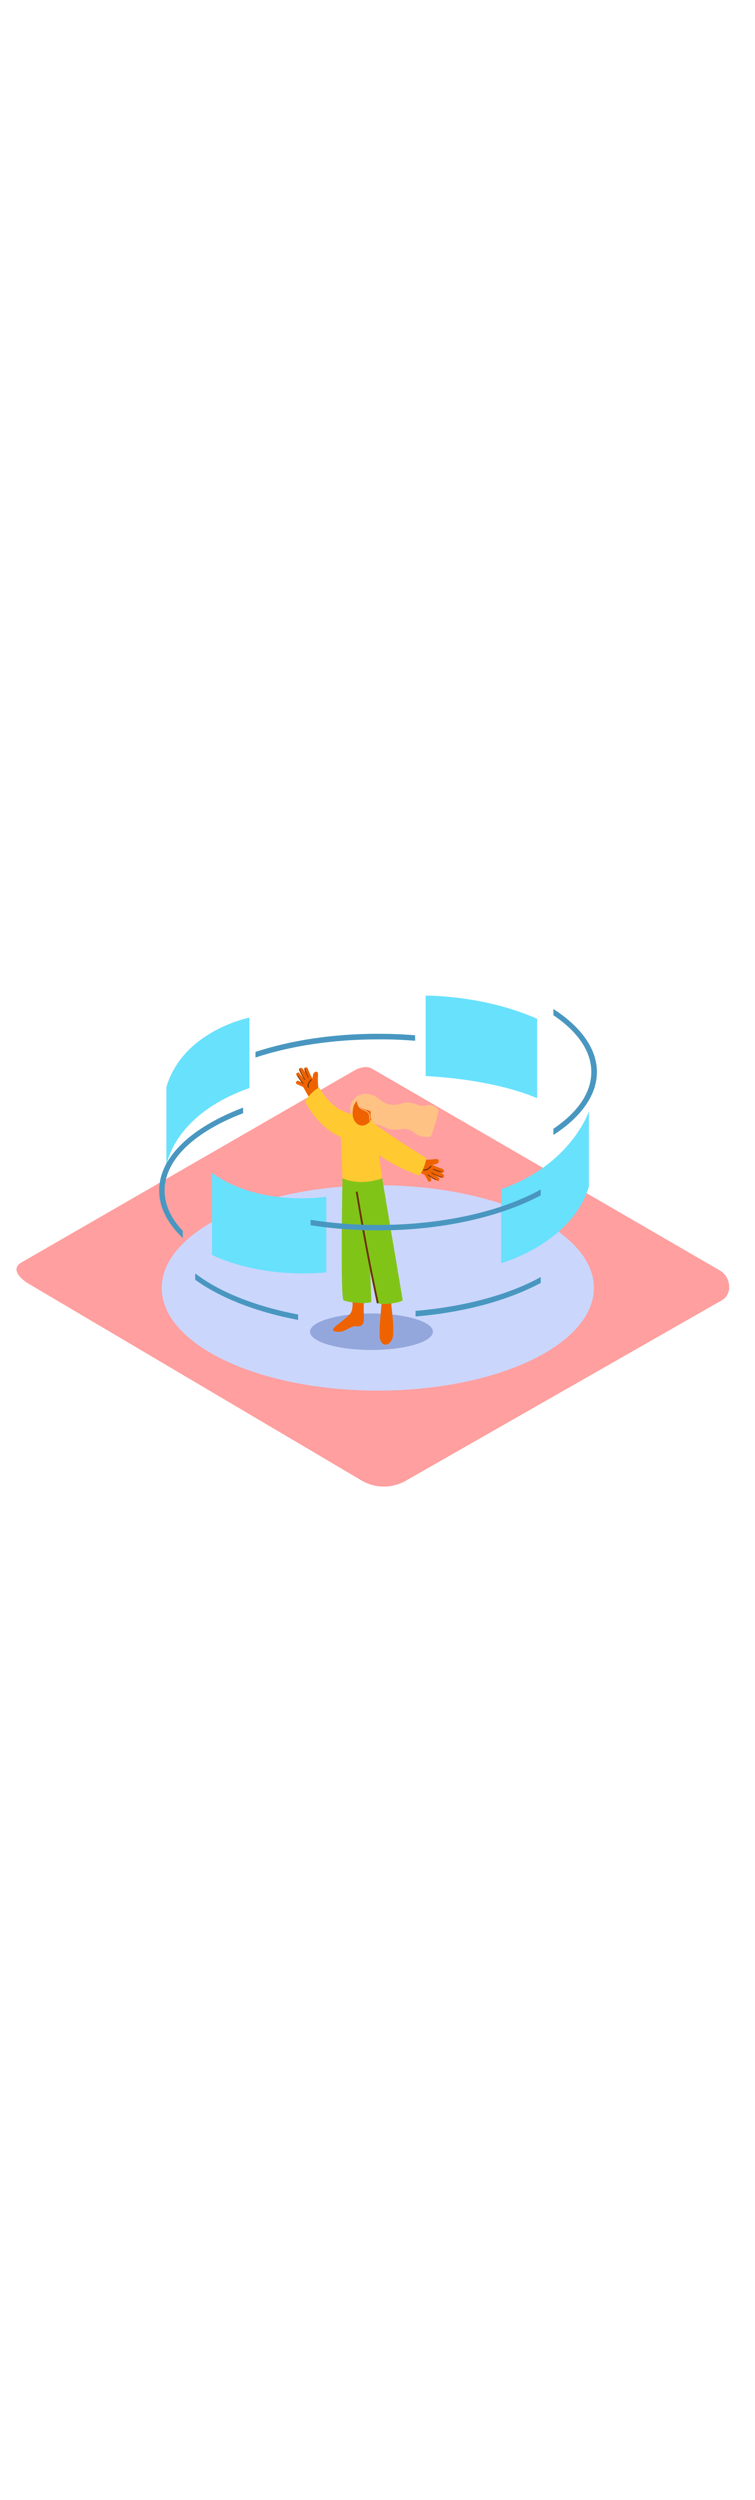 <svg version="1.1" id="Layer_1" xmlns="http://www.w3.org/2000/svg" xmlns:xlink="http://www.w3.org/1999/xlink" x="0px" y="0px" viewBox="0 0 500 500" style="width: 151px;" xml:space="preserve" data-imageid="social-media-carousel-90" imageName="Social Media Carousel" class="illustrations_image">
<style type="text/css">
	.st0_social-media-carousel-90{fill:#FF9F9F;}
	.st1_social-media-carousel-90{fill:#CBD6FC;}
	.st2_social-media-carousel-90{fill:#94A7DD;}
	.st3_social-media-carousel-90{fill:#EE6300;}
	.st4_social-media-carousel-90{fill:#81C418;}
	.st5_social-media-carousel-90{fill:#6D320B;}
	.st6_social-media-carousel-90{fill:#FFC285;}
	.st7_social-media-carousel-90{fill:#FFC931;}
	.st8_social-media-carousel-90{fill:#68E1FD;}
	.st9_social-media-carousel-90{opacity:0.43;}
	.st10_social-media-carousel-90{fill:#21366F;}
</style>
<g id="background_social-media-carousel-90">
	<path class="st0_social-media-carousel-90" d="M239.9,402.9L20.1,273c-7-3.9-13-10.4-6.2-14.6l220.6-127.2c3.3-2,8.3-3.4,11.7-1.4l230.8,133.9&#10;&#9;&#9;c7,4.1,8.2,15.4,1.2,19.5L268.9,402.7C259.9,407.9,248.9,408,239.9,402.9z"/>
	<ellipse class="st1_social-media-carousel-90" cx="250.2" cy="275.1" rx="143.1" ry="68"/>
	<ellipse class="st2_social-media-carousel-90" cx="246" cy="304.1" rx="40.7" ry="12.1"/>
</g>
<g id="character_social-media-carousel-90">
	<path class="st3_social-media-carousel-90" d="M259.2,287c-0.1-3.6-0.1-7.2,0-7.3s-5.9,0.6-5.9,0.6s-0.1,1.2-0.2,2.8c-0.3,0.3-0.4,0.7-0.4,1.1&#10;&#9;&#9;c-0.2,3.9-0.6,7.9-0.9,11.8c-0.4,4-0.5,7.9-0.3,11.9c0.3,2.9,2.4,6.1,5.7,4.2c1.9-1.1,2.9-3.5,3.1-5.6&#10;&#9;&#9;C260.8,300.1,259.9,293.3,259.2,287z"/>
	<path class="st3_social-media-carousel-90" d="M233.2,282.3c0,0,1.4,7.2-1.7,10.4s-8.5,6.8-10.4,8.9s1.2,3,4.9,2.4s6.4-3.9,10-3.5s4.9-1.4,5-4.6&#10;&#9;&#9;s-0.5-8.5,0.2-14.8"/>
	<path class="st4_social-media-carousel-90" d="M226.8,202.5c0,0-1.5,79.5,0.7,80.8s15.8,2.8,18.4,1l-2.7-80.7L226.8,202.5z"/>
	<path class="st4_social-media-carousel-90" d="M236,203.7c0,0,12,80.6,14.4,81.6s13.5,0.1,16.3-2l-13.6-80.8L236,203.7z"/>
	<path class="st3_social-media-carousel-90" d="M275.7,188.5c1.2,0.6,2.5,1.2,3.8,1.7c2.3,0.1,4.6,0,7-0.2c1-0.2,1.9-0.3,2.9-0.2c0.7,0,1.2,0.6,1.2,1.3&#10;&#9;&#9;c0,0.1,0,0.2,0,0.3c-0.3,0.9-1.1,1.5-2,1.7c-0.8,0.2-1.5,0.4-2.3,0.5c2.2,1.1,4.5,1.9,6.8,2.7c1.5,0.5,0.9,2.9-0.6,2.4l-1.6-0.5&#10;&#9;&#9;c0.9,0.5,1.7,1.1,2.6,1.7c1,0.8,0.5,2.7-0.9,2.2c-1.9-0.6-3.8-1.4-5.6-2.4c1.1,0.8,2.3,1.5,3.4,2.3c1.3,0.8,0.1,2.9-1.2,2.1&#10;&#9;&#9;c-1.6-1-3.2-2.1-4.8-3.2c0.4,0.7,0.7,1.4,1.1,2c0.7,1.4-1.4,2.6-2.1,1.2s-1.4-2.6-2.2-3.9l-0.2-0.1c-3.9-1.8-7.7-3.7-11.5-5.7&#10;&#9;&#9;c-1.4-0.7-0.2-2.8,1.2-2.1l1.8,0.9c0.1-0.4,0.3-0.7,0.6-0.9c-0.4-0.6-0.2-1.3,0.3-1.7c0.2-0.1,0.4-0.2,0.6-0.2&#10;&#9;&#9;c-0.3-0.6,0-1.4,0.6-1.7C275,188.4,275.4,188.4,275.7,188.5z"/>
	<path class="st5_social-media-carousel-90" d="M285.7,194.8c-1.4,1.4-3,2.9-5.2,2.5c-0.4-0.1-0.3-0.8,0.1-0.7c1.9,0.4,3.3-1,4.5-2.2&#10;&#9;&#9;C285.4,194,286,194.5,285.7,194.8z"/>
	<path class="st5_social-media-carousel-90" d="M287.1,196.3c1.8,0.7,3.7,1.3,5.6,1.9c0.3,0.1,0.2,0.6-0.1,0.5c-1.9-0.5-3.9-1.2-5.7-1.9&#10;&#9;&#9;C286.6,196.6,286.8,196.1,287.1,196.3z"/>
	<path class="st5_social-media-carousel-90" d="M286,198.7c2.1,1.3,4.3,2.2,6.7,2.9c0.3,0.1,0.2,0.6-0.1,0.5c-2.4-0.7-4.7-1.7-6.8-3&#10;&#9;&#9;C285.5,199,285.7,198.5,286,198.7z"/>
	<path class="st5_social-media-carousel-90" d="M283.5,200c1.6,1.2,3.3,2.3,5.1,3.1c0.3,0.1,0.1,0.6-0.2,0.5c-1.8-0.9-3.6-2-5.2-3.2&#10;&#9;&#9;C282.9,200.2,283.2,199.8,283.5,200z"/>
	<path class="st6_social-media-carousel-90" d="M285.4,174.8c0.9-2.3,1.6-4.6,2.4-7c1.2-3.3,2.1-6.8,2.6-10.3c-0.6-1.6-2.8-2.9-4.4-3.3c-2-0.5-4,0.4-5.9,0.3&#10;&#9;&#9;c-2.6-0.1-4.6-1.1-7-1.8c-2.5-0.6-5.1-0.5-7.5,0.4c-4.6,1.4-9.4,0.9-13.3-2.1c-2.2-1.7-3.9-3.2-6.7-3.9c-4.3-1.1-8.7-0.3-11.5,3.3&#10;&#9;&#9;c-2.6,3.2-3.1,7.5-0.4,10.9c1.4,1.5,3.3,2.6,5.4,3c1.9,0.5,3.7,1.6,5.6,2h0.2c1.8,0.3,3.6,0.2,5.5,0.7c2.3,0.7,4.4,1.8,6.6,2.6&#10;&#9;&#9;c3,1.1,5.9,0.6,8.9,0.3c3.9-0.5,6,0.7,9,2.9c0.2,0.1,0.4,0.3,0.5,0.4c2.1,1.3,4.6,1.9,7.1,1.9C283.5,175,284.5,175,285.4,174.8z"/>
	<path class="st3_social-media-carousel-90" d="M212.8,146.5c-0.7-1.2-1.4-2.4-2-3.7c-0.2-2.3-0.3-4.6-0.3-6.9c0.2-1,0.2-2,0-2.9c0-0.7-0.6-1.2-1.3-1.1&#10;&#9;&#9;c-0.1,0-0.2,0-0.3,0.1c-0.9,0.4-1.5,1.2-1.6,2.1c-0.1,0.8-0.3,1.5-0.4,2.3c-1.2-2.1-2.2-4.3-3.1-6.6c-0.6-1.4-2.9-0.7-2.3,0.8&#10;&#9;&#9;c0.2,0.5,0.4,1,0.6,1.6c-0.6-0.8-1.2-1.7-1.8-2.4c-0.8-0.9-2.8-0.3-2.2,1.1c0.8,1.9,1.7,3.7,2.8,5.4c-0.9-1.1-1.7-2.1-2.5-3.3&#10;&#9;&#9;c-0.9-1.3-2.9,0.1-2,1.3c1.1,1.6,2.3,3.1,3.5,4.6c-0.7-0.3-1.4-0.6-2.1-0.9c-1.4-0.6-2.6,1.6-1.1,2.2s2.7,1.2,4.1,1.9&#10;&#9;&#9;c0,0.1,0,0.1,0.1,0.1c2.1,3.8,4.2,7.5,6.5,11.1c0.8,1.3,2.8,0,2-1.3c-0.4-0.6-0.7-1.1-1-1.7c0.4-0.1,0.7-0.3,0.9-0.7&#10;&#9;&#9;c0.6,0.3,1.3,0.2,1.7-0.4c0.1-0.2,0.2-0.4,0.2-0.6c0.6,0.3,1.4,0.1,1.7-0.5C213.1,147.4,213.1,146.9,212.8,146.5z"/>
	<path class="st5_social-media-carousel-90" d="M205.9,137c-1.4,1.5-2.7,3.2-2.1,5.3c0.1,0.4,0.8,0.3,0.7-0.1c-0.5-1.9,0.7-3.4,1.9-4.7&#10;&#9;&#9;C206.6,137.1,206.2,136.6,205.9,137z"/>
	<path class="st5_social-media-carousel-90" d="M204.3,135.6c-0.9-1.8-1.6-3.6-2.2-5.5c-0.1-0.3-0.6-0.2-0.5,0.1c0.7,1.9,1.4,3.8,2.3,5.6&#10;&#9;&#9;C204,136.1,204.4,135.9,204.3,135.6z"/>
	<path class="st5_social-media-carousel-90" d="M202,136.9c-1.4-2-2.5-4.2-3.3-6.5c-0.1-0.3-0.6-0.2-0.5,0.1c0.8,2.3,2,4.6,3.4,6.6&#10;&#9;&#9;C201.7,137.4,202.2,137.2,202,136.9z"/>
	<path class="st5_social-media-carousel-90" d="M200.9,139.5c-1.3-1.5-2.5-3.1-3.5-4.9c-0.2-0.3-0.6,0-0.5,0.2c1,1.8,2.2,3.5,3.6,5&#10;&#9;&#9;C200.7,140.1,201.1,139.8,200.9,139.5z"/>
	<path class="st7_social-media-carousel-90" d="M245.8,162.1l-8.3-1.6c-7-0.3-13.6-3.2-18.6-8.3c-2.9-3-5.5-6.3-7.6-9.9c-2.5,1.5-4.8,3.4-6.6,5.6&#10;&#9;&#9;c-1,1.1-1.9,2.3-2.7,3.6c3.6,7.5,12.7,19.4,23.7,23.6c0,0,0.8,17.8,1.1,27.4c0,0,10.8,5.5,26.3,0&#10;&#9;&#9;C253.1,202.5,248.6,166.2,245.8,162.1z"/>
	<path class="st7_social-media-carousel-90" d="M241.5,161.8c0,0,16,12.1,40.9,27.4c0,0-1.5,8.3-5,11.4c0,0-27.2-9.5-34.2-21.8"/>
	<path class="st3_social-media-carousel-90" d="M234.3,154.3c0,0-2.9,8.5,2.5,12.3s12.7-4.2,10.7-11.7S237.7,147,234.3,154.3z"/>
	<path class="st6_social-media-carousel-90" d="M248.2,165.4c-0.9,0.2-1.8-0.1-2.5-0.7c-0.8-0.8-0.7-2-0.7-3c0.1-1.4-0.6-2.7-1.8-3.5c-1.4-1-3.2-1.2-4.5-2.4&#10;&#9;&#9;c-0.1-0.1-0.3-0.3-0.4-0.4c0.2,0.2,0.4,0.3,0.6,0.4c2.1,1.3,5.2,1.6,6.2,2.1s-0.6,4.4,1.2,6s5.9-8.9,3.5-11.8s-10.3-6.3-13.7-1.5&#10;&#9;&#9;c0.1,0.4,0.2,0.8,0.3,1.3c0.1,1.3,0.6,2.5,1.4,3.6c1.3,1.6,3.1,1.9,4.8,2.9c1.1,0.5,1.8,1.6,1.9,2.9c-0.1,1,0,2,0.3,3&#10;&#9;&#9;c0.7,1.3,2.1,2,3.6,1.7C248.7,165.8,248.5,165.4,248.2,165.4z"/>
	<path class="st5_social-media-carousel-90" d="M250.7,284.6c-5.2-24.2-9.8-48.5-13.8-72.9c-0.1-0.8-1.3-0.4-1.2,0.3c4,24.4,8.6,48.8,13.8,73&#10;&#9;&#9;C249.7,285.7,250.8,285.4,250.7,284.6z"/>
</g>
<g id="screen_social-media-carousel-90">
	<path class="st8_social-media-carousel-90 targetColor" d="M140.4,198.9v54.3c0,0,29.4,15.8,75.7,11.6v-50.1C216.1,214.7,172,221.9,140.4,198.9z" style="fill: rgb(104, 225, 253);"/>
	<path class="st8_social-media-carousel-90 targetColor" d="M331.9,209.7v49c0,0,46.5-12.8,58.1-50.7v-49.9C390,158.1,378.4,193.5,331.9,209.7z" style="fill: rgb(104, 225, 253);"/>
	<path class="st8_social-media-carousel-90 targetColor" d="M110.2,142v52.4c0,0,4-33.7,55-51.7V96.1C165.1,96.1,121.4,104.6,110.2,142z" style="fill: rgb(104, 225, 253);"/>
	<path class="st8_social-media-carousel-90 targetColor" d="M355.7,96.9v52.6c0,0-25-12.1-73.8-14.7V81.5C281.9,81.5,320.8,81.2,355.7,96.9z" style="fill: rgb(104, 225, 253);"/>
	<path class="st8_social-media-carousel-90 targetColor" d="M274.9,111.4v-3.6c-8-0.7-16.3-1-24.7-1c-30,0-57.9,4.4-81,12v3.7c23-7.6,50.9-12,81-12&#10;&#9;&#9;C258.7,110.4,266.9,110.8,274.9,111.4z" style="fill: rgb(104, 225, 253);"/>
	<path class="st8_social-media-carousel-90 targetColor" d="M121,237.3c-7.7-8.2-12-17.2-12-26.7c0-20.6,20.3-39.1,52-51.2v-3.7c-33.8,12.8-55.6,32.6-55.6,54.9&#10;&#9;&#9;c0,11.3,5.7,22,15.7,31.5L121,237.3z" style="fill: rgb(104, 225, 253);"/>
	<path class="st8_social-media-carousel-90 targetColor" d="M129.3,265.5v4.2c16.4,11.9,40.1,21.3,68.1,26.6v-3.6C169,287.3,145.1,277.7,129.3,265.5z" style="fill: rgb(104, 225, 253);"/>
	<path class="st8_social-media-carousel-90 targetColor" d="M250.2,233.4c-14.9,0-29.8-1.1-44.5-3.4v3.6c14.7,2.3,29.6,3.4,44.5,3.4c42.8,0,81.3-9,107.9-23.2v-3.9&#10;&#9;&#9;C332.2,224.3,293.5,233.4,250.2,233.4z" style="fill: rgb(104, 225, 253);"/>
	<path class="st8_social-media-carousel-90 targetColor" d="M275.2,290.3v3.7c32.7-2.7,61.6-10.8,82.9-22.2v-3.9C337.3,279.4,308.2,287.5,275.2,290.3z" style="fill: rgb(104, 225, 253);"/>
	<path class="st8_social-media-carousel-90 targetColor" d="M366.5,90.4v4.1c15.8,10.7,25.1,23.6,25.1,37.6s-9.3,26.9-25.1,37.6v4.1c18-11.6,28.8-26.1,28.8-41.7&#10;&#9;&#9;S384.5,102,366.5,90.4z" style="fill: rgb(104, 225, 253);"/>
	<g class="st9_social-media-carousel-90">
		<path class="st10_social-media-carousel-90" d="M274.9,111.4v-3.6c-8-0.7-16.3-1-24.7-1c-30,0-57.9,4.4-81,12v3.7c23-7.6,50.9-12,81-12&#10;&#9;&#9;&#9;C258.7,110.4,266.9,110.8,274.9,111.4z"/>
		<path class="st10_social-media-carousel-90" d="M121,237.3c-7.7-8.2-12-17.2-12-26.7c0-20.6,20.3-39.1,52-51.2v-3.7c-33.8,12.8-55.6,32.6-55.6,54.9&#10;&#9;&#9;&#9;c0,11.3,5.7,22,15.7,31.5L121,237.3z"/>
		<path class="st10_social-media-carousel-90" d="M129.3,265.5v4.2c16.4,11.9,40.1,21.3,68.1,26.6v-3.6C169,287.3,145.1,277.7,129.3,265.5z"/>
		<path class="st10_social-media-carousel-90" d="M250.2,233.4c-14.9,0-29.8-1.1-44.5-3.4v3.6c14.7,2.3,29.6,3.4,44.5,3.4c42.8,0,81.3-9,107.9-23.2v-3.9&#10;&#9;&#9;&#9;C332.2,224.3,293.5,233.4,250.2,233.4z"/>
		<path class="st10_social-media-carousel-90" d="M275.2,290.3v3.7c32.7-2.7,61.6-10.8,82.9-22.2v-3.9C337.3,279.4,308.2,287.5,275.2,290.3z"/>
		<path class="st10_social-media-carousel-90" d="M366.5,90.4v4.1c15.8,10.7,25.1,23.6,25.1,37.6s-9.3,26.9-25.1,37.6v4.1c18-11.6,28.8-26.1,28.8-41.7&#10;&#9;&#9;&#9;S384.5,102,366.5,90.4z"/>
	</g>
</g>
</svg>